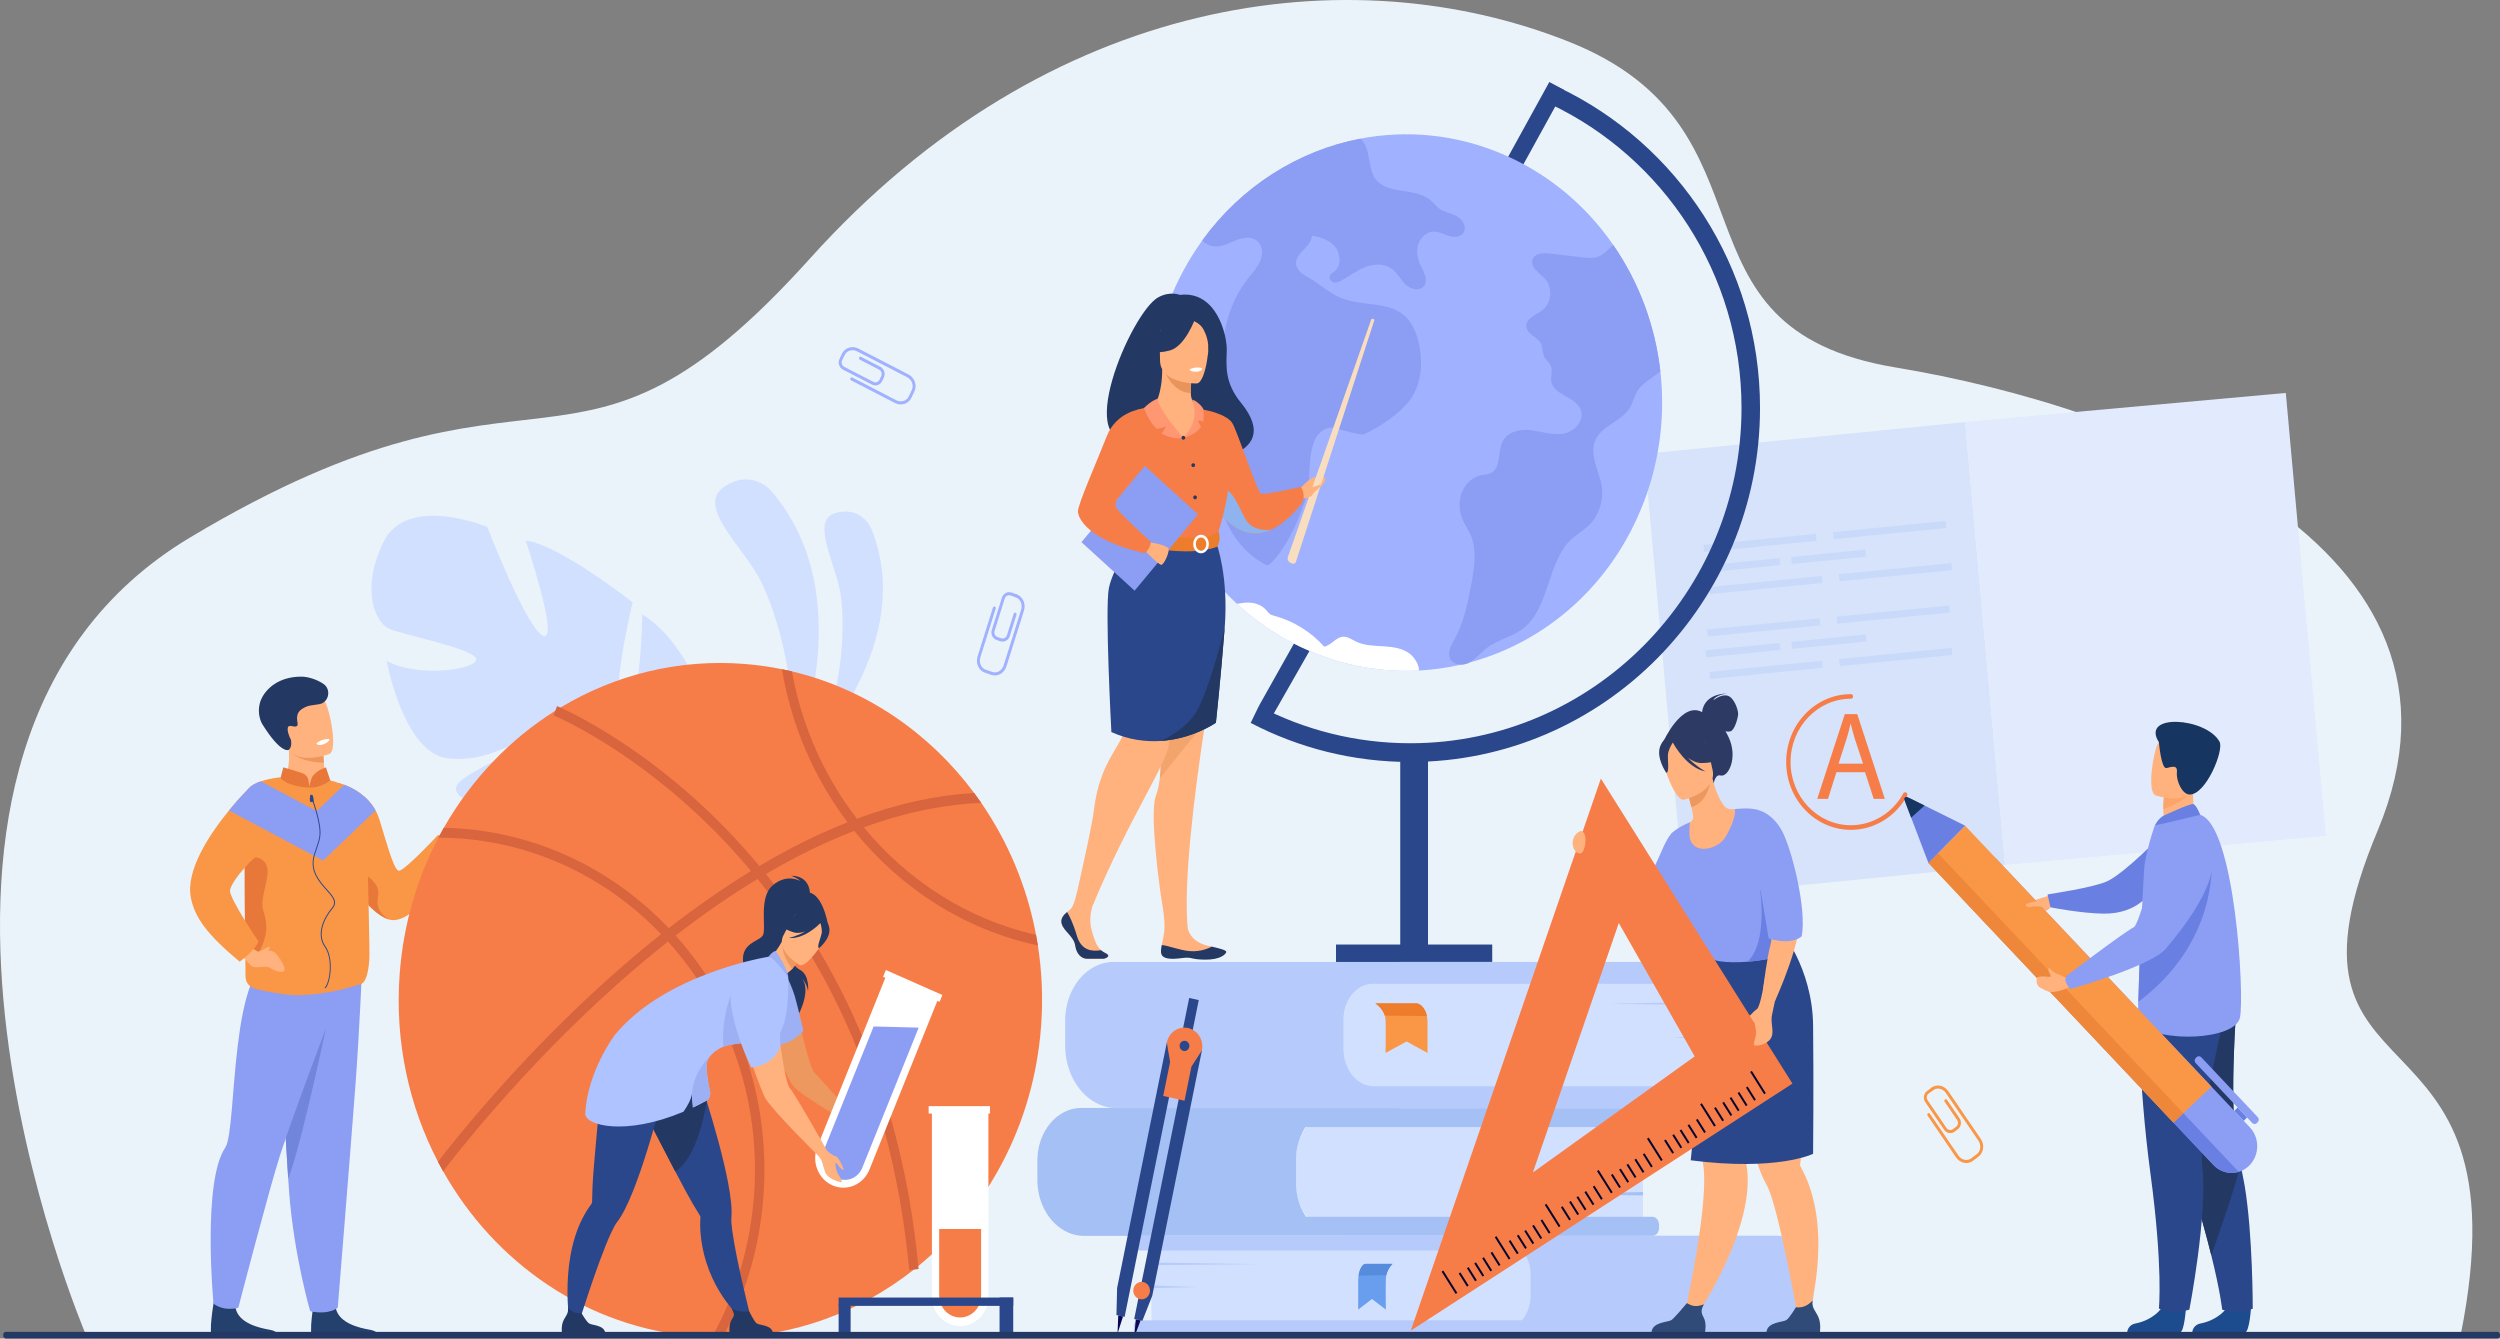 <svg viewBox="0 0 1920 1028" xmlns="http://www.w3.org/2000/svg"><rect x="0" y="0" width="1920" height="1028" fill="#808080" stroke="none"/><g id="a"></g><g id="b"><g id="c"><g><path fill="#ebf3fa" d="M66.11,1025.43S-126.58,575.96,145.99,412.78c272.57-163.18,292.69-10.52,476.35-214.54C805.99-5.78,1037.73-34.58,1205.1,32.13c167.37,66.71,68.03,219.89,250.79,250.1,182.76,30.22,462.25,135.5,370.17,355.63-92.08,220.13,117.64,118.79,63.71,387.56H66.11Z"></path><path fill="#d2e0ff" d="M603.68,598.24s63.89-135.02-12.03-221.96c0,0-14.99-16.65-35.77-2.22-20.79,14.43,12.28,43.4,26.65,68.96,14.38,25.57,36.21,99.95,21.15,155.22Z"></path><path fill="#d2e0ff" d="M622.34,578.8s82.89-85.8,46.57-173.38c0,0-7.29-16.89-26.85-11.58-19.55,5.31-1.5,36.64,3.09,60.2,4.59,23.56,2.62,86.58-22.81,124.76Z"></path><path fill="#d2e0ff" d="M484.99,594.29s66.36-22.68,47.47-76.06c0,0-16.79-33.85-39.26-46.32,0,0-.65,73.62-13.71,72.65-13.06-.97,6.37-81.98,6.37-81.98,0,0-56.94-44.78-82.1-47.4,0,0,25.95,77.4,13.52,73.09-12.43-4.31-43-83.54-43-83.54,0,0-62.16-25.91-80.08,12.02-17.92,37.93-4.98,61.44,4.11,65.93,9.09,4.49,70.58,16.38,67.41,24.4-3.17,8.02-47.11,12.79-68.79,.48,0,0,13.04,71.25,47.12,74.85,34.09,3.6,48.54-15.96,69.56-13.34,21.03,2.63,35.06,11.61,23.6,15.31-11.46,3.7-45.76-7.5-65.31,3.94-19.54,11.44-34.82,17.81-5.01,30.94,29.8,13.12,86.35,20.52,102.23-2.22l15.88-22.74Z"></path><path fill="#d2e0ff" d="M321.3,435.38s156.56,91.48,163.69,158.91c0,0-7.42,30.57-15.88,22.74,0,0,47.84-47.34-147.81-181.65Z"></path><g><g opacity=".4"><polygon fill="#b6cbfb" points="1539.86 664.3 1293.49 688.71 1262.83 348.56 1509.2 324.15 1539.86 664.3"></polygon></g><rect fill="#e2eafd" transform="translate(-36.81 150.34) rotate(-5.17)" height="341.52" width="247.34" y="312.33" x="1524.03"></rect><g><g opacity=".4"><polygon fill="#b6cbfb" points="1367.41 499.17 1310.31 504.83 1309.82 499.42 1366.92 493.77 1367.41 499.17"></polygon></g><g opacity=".4"><polygon fill="#b6cbfb" points="1433.41 492.64 1376.31 498.29 1375.82 492.88 1432.92 487.23 1433.41 492.64"></polygon></g></g><g><g opacity=".4"><polygon fill="#b6cbfb" points="1397.94 480.27 1311.48 488.83 1310.99 483.42 1397.45 474.86 1397.94 480.27"></polygon></g><g opacity=".4"><polygon fill="#b6cbfb" points="1497.47 470.41 1411.01 478.97 1410.52 473.56 1496.99 465 1497.47 470.41"></polygon></g></g><g><g opacity=".4"><polygon fill="#b6cbfb" points="1399.83 512.87 1313.37 521.44 1312.88 516.03 1399.34 507.47 1399.83 512.87"></polygon></g><g opacity=".4"><polygon fill="#b6cbfb" points="1499.37 503.01 1412.9 511.58 1412.42 506.17 1498.88 497.61 1499.37 503.01"></polygon></g></g><g><g opacity=".4"><polygon fill="#b6cbfb" points="1367.19 434.02 1310.09 439.68 1309.6 434.27 1366.71 428.62 1367.19 434.02"></polygon></g><g opacity=".4"><polygon fill="#b6cbfb" points="1433.19 427.49 1376.09 433.14 1375.6 427.74 1432.71 422.08 1433.19 427.49"></polygon></g></g><g><g opacity=".4"><polygon fill="#b6cbfb" points="1395.19 415.37 1308.72 423.93 1308.24 418.52 1394.7 409.96 1395.19 415.37"></polygon></g><g opacity=".4"><polygon fill="#b6cbfb" points="1494.72 405.51 1408.26 414.07 1407.77 408.67 1494.23 400.1 1494.72 405.51"></polygon></g></g><g><g opacity=".4"><polygon fill="#b6cbfb" points="1399.62 447.72 1313.15 456.29 1312.67 450.88 1399.13 442.32 1399.62 447.72"></polygon></g><g opacity=".4"><polygon fill="#b6cbfb" points="1499.15 437.86 1412.69 446.43 1412.2 441.02 1498.66 432.46 1499.15 437.86"></polygon></g></g><g><g><path fill="#f77d48" d="M1410.36,593.06l-6.45,20.46h-8.28l21.17-65.05h9.58l21.17,65.05h-8.56l-6.63-20.46h-22Zm20.44-6.56l-6.17-18.72c-1.38-4.25-2.3-8.11-3.22-11.87h-.18c-.92,3.76-1.84,7.82-3.13,11.77l-6.08,18.82h18.78Z"></path><path fill="#f77d48" d="M1421.5,637.33c-27.42,0-49.72-23.38-49.72-52.12s22.31-52.13,49.72-52.13c.93,0,1.69,.79,1.69,1.77s-.76,1.77-1.69,1.77c-25.56,0-46.35,21.8-46.35,48.58s20.79,48.58,46.35,48.58c16.55,0,31.96-9.36,40.22-24.42,.46-.85,1.5-1.14,2.31-.65,.81,.49,1.09,1.57,.62,2.42-8.85,16.16-25.39,26.2-43.15,26.2Z"></path></g><g><path fill="#ffb27d" d="M1577.05,686.91s-11.33,3.24-13.11,3.98c-1.79,.74-7.25,4.29-6.3,5.23,.95,.94,7.68,5.25,9.96,4.02,2.28-1.23,5.52,1.1,8.96-6.43l.5-6.8Z"></path><path fill="#6980e2" d="M1659.95,641.34s-27.28,28.56-41.46,35.39c-10.13,4.88-46.02,10.19-46.02,10.19l2.31,9.91s23.69,4.69,40.87,4.85c26.86,.24,36.06-16.99,36.06-16.99l8.25-43.34Z"></path><path fill="#1c4b8e" d="M1728.82,1003.77s-1.14,19.28-4.7,19.55c-.47,.04-18.04,.04-18.04,.04l-22.43-.14s.15-5.67,6.7-6.86c6.56-1.2,17.53-6.03,21.5-15.11,4.18-9.56,16.97,2.52,16.97,2.52Z"></path><path fill="#2b478b" d="M1730.11,1005.11s-6.82,2.39-12.14,2.39c-5.94,0-11.33-1.69-11.33-1.69,0,0-1.28-13.01-8.35-41.69-3.7-15.03-8.99-34.35-16.52-58.37-20.81-66.36-27.13-105.19-27.71-108.86-.03-.19-.04-.29-.04-.29l.07-.03,63.96-29.44s-7.9,91.46,2.18,126.57c1.41,4.91,2.62,10.62,3.66,16.82,6.37,38.13,6.22,94.59,6.22,94.59Z"></path><path fill="#233862" d="M1698.29,964.12c-3.7-15.03-8.99-34.35-16.52-58.37-20.81-66.36-27.13-105.19-27.71-108.86,0-.11,.01-.21,.02-.32l63.96-29.44s-7.9,91.46,2.18,126.57c1.41,4.91-21.94,70.42-21.94,70.42Z"></path><path fill="#1c4b8e" d="M1678.86,1003.77s-1.14,19.28-4.7,19.55c-.47,.04-18.04,.04-18.04,.04l-22.43-.14s.15-5.67,6.7-6.86c6.56-1.2,17.53-6.03,21.5-15.11,4.18-9.56,16.97,2.52,16.97,2.52Z"></path><path fill="#2b478b" d="M1642.6,769.28s-.83,59.27,8.95,132.04c9.78,72.77,6.47,103.66,6.47,103.66,0,0,6.72,2.28,9.43,2.51,6.91,.59,14-1.7,14-1.7,0,0,14-72.8,9.99-109.22-4.01-36.42,19.17-124.99,19.17-124.99l-68.01-2.31Z"></path><path fill="#ffb27d" d="M1687.95,630.58l-12.48,8.58-11.37-3.37c-2.08-3.11-2.63-9.1-2.66-14.29-.03-5.15,.45-9.52,.45-9.52l16.85-7.79,6.29-2.9c-.02,.1-.49,5.41-.56,6.19-1.17,13.76,3.5,23.11,3.5,23.11Z"></path><path fill="#8c9df4" d="M1642.31,785.76c15.54,15.73,74.36,13.08,77.98-4.25,3.62-17.33-3.95-147.53-30.5-155.71-5.51-1.7-34.96,8.28-34.96,8.28,0,0-4.62,12.67-7.65,28.81-.59,3.14-2.31,36.41-3.59,67.54-.6,14.56-1.11,28.65-1.36,38.97-.24,9.66-.25,16.01,.09,16.36Z"></path><path fill="#fca56b" d="M1683.19,607.71c-3.42,6.06-15.41,11.36-21.76,13.79-.03-5.15,.45-9.52,.45-9.52l16.85-7.79c3.72-.05,5.99,.82,4.47,3.53Z"></path><path fill="#ffb27d" d="M1655.52,610.91s27.14,8.88,32.15-8.93c5.01-17.8,11.89-28.65-5.23-35.07-17.12-6.42-22.41-.67-25.46,4.84-3.05,5.52-8.4,36.39-1.46,39.15Z"></path><path fill="#163560" d="M1658.05,570.04s1.73,20.72,5.82,19.82c4.09-.9,8.59-2.82,7.99,3.42-.6,6.25,3.97,16.95,9.87,16.93,12.64-.06,26.37-34.06,22.91-40.5-9.98-18.6-61.02-22.36-46.59,.34Z"></path><path fill="#6980e2" d="M1662.05,626.25c.35-.15,20.21-9.49,22.53-8.69,2.32,.8,5.22,8.24,5.22,8.24l-34.96,8.29s2.75-5.87,7.22-7.84Z"></path><path fill="#6980e2" d="M1642.22,769.4c61.33-45.81,56.23-106.94,56.23-106.94-22.41,13.25-44.66,42.56-54.86,67.98-.6,14.56-1.11,28.65-1.36,38.97Z"></path><g><path fill="#8c9df4" d="M1727.71,894.87c-.57,.59-1.18,1.15-1.8,1.65-2,1.62-4.22,2.79-6.54,3.49-1.81,.55-3.69,.82-5.56,.8-5.02-.03-10.03-2.06-13.84-6.1l-193.79-205.31c-7.58-8.03-7.93-21.07-.41-29.15,3.88-4.17,9.02-6.24,14.16-6.21,5.02,.02,10.03,2.06,13.85,6.1l194.09,205.63c7.62,8.08,7.56,21.1-.15,29.09Z"></path><path fill="#8c9df4" d="M1729.7,862.44l-43.46-46.04c-.99-1.05-.98-2.75,.02-3.79l.65-.67c1-1.04,2.63-1.03,3.62,.02l43.46,46.04c.99,1.05,.98,2.75-.02,3.79l-.65,.67c-1,1.04-2.63,1.03-3.62-.02Z"></path><polygon fill="#6980e2" points="1723.18 860.82 1715.96 853.18 1718.49 850.56 1725.7 858.21 1723.18 860.82"></polygon><path fill="#6980e2" d="M1719.36,900.02c-1.81,.55-3.69,.82-5.56,.8-5.02-.03-10.03-2.06-13.84-6.1l-41.11-43.56,7.28-7.55,53.24,56.4Z"></path><polygon fill="#f99746" points="1481.04 662.79 1669.19 862.11 1676.8 854.92 1698.39 834.57 1509.17 634.09 1488.38 655.3 1481.04 662.79"></polygon><polygon fill="#ef873a" points="1481.04 662.79 1669.19 862.11 1676.8 854.92 1488.38 655.3 1481.04 662.79"></polygon><path fill="#6980e2" d="M1467.12,613.24c-2.18-1.08-4.5,1.2-3.6,3.55l4.26,11.18,13.27,34.82,28.13-28.69-31.11-15.43-10.94-5.43Z"></path><path fill="#163560" d="M1462.6,614.4l5.17,13.57,10.29-9.3-13.16-6.53c-1.39-.69-2.87,.76-2.3,2.26Z"></path></g><path fill="#ffb27d" d="M1581.69,748.54c-4.32-1.05-7.23-4.47-7.83-5.07,0,0-1.84,.13,.3,4.26,.18,.35,.58,1.23,.88,1.86,.12,.26-.05,.55-.32,.58-2.5,.2-5-.84-9.81,.21-.66,.14-.86,1.81-.83,2.52,.04,1.2-.04,2.55,1.29,4.39,.78,1.07,2.94,2.22,7.75,4.25,1.83,.77,7.08,.19,11.99-1.58l3.93-1.9-1.22-7.65-.99,.22c-1.57,.34-3.51-1.66-5.14-2.08Z"></path><path fill="#8c9df4" d="M1679.42,634.09s55.1,11-16.21,94.65c-11.41,13.38-73.03,30.8-73.03,30.8,0,0-6.25-5.57-3.1-10.09,0,0,42.43-32.3,51.76-37.43,4.2-2.31,16.3-51.55,23.14-63.41,6.85-11.86,17.43-14.52,17.43-14.52Z"></path><path fill="#ffb27d" d="M1570.1,690.89s-3.7,1.25-5.55,1.29c-1.85,.04-7.46,1.44-8.54,2.24-.43,.32-.17,1.68,1.39,2.12,.68,.19,1.99,.06,3.58-.29,2.6-.58,5.87,.18,7.02,.03,2.88-.39,2.09-5.38,2.09-5.38Z"></path></g></g></g><g><path fill="#2b478b" d="M960.52,555.2c36.78,19.18,78.46,30,122.59,30,148.1,0,268.59-121.99,268.59-271.92,0-108.86-63.51-202.99-154.99-246.38l-6.24,12.93c86.75,41.06,147.01,130.27,147.01,233.45,0,142-114.11,257.53-254.37,257.53-41.88,0-81.45-10.31-116.33-28.55l-6.26,12.94Z"></path><polygon fill="#2b478b" points="1148.6 137.92 1159.8 144.69 1201.39 69.17 1189.88 62.97 1148.6 137.92"></polygon><polygon fill="#2b478b" points="966.78 542.25 975.93 552.08 1015.68 482.38 1004.19 475.66 966.78 542.25"></polygon><rect fill="#2b478b" transform="translate(2172.11 1445.26) rotate(180)" height="288.73" width="21.33" y="578.26" x="1075.39"></rect><rect fill="#2b478b" transform="translate(2172.11 1467) rotate(180)" height="16.2" width="119.98" y="725.4" x="1026.07"></rect><path fill="#9fb1ff" d="M1262.26,386.06c-24.3,63.36-75.27,107.13-133.91,122.8h0c-.08,.05-.15,.09-.24,.13-1.77,.9-3.83,1.37-5.85,1.39h0c-10.62,2.46-21.46,4.01-32.42,4.59-27.58,1.48-55.9-3.15-83.2-14.66-21.34-9-40.35-21.48-56.68-36.57-60.69-56.1-84.23-148.23-52.32-231.41,6.68-17.42,15.38-33.36,25.69-47.63,30.02-41.55,73.74-69.06,121.47-78.21,35.28-6.76,72.75-3.49,108.48,11.58,35.63,15.02,64.77,39.75,85.75,70.13,19.7,28.51,32.21,61.97,36.15,97.04,3.73,33.13-.18,67.68-12.89,100.8Z"></path><path fill="#8c9df4" d="M1124.23,178.28c-2.09,3.84-7.31,4.19-11.36,2.97-4.05-1.23-7.93-3.54-12.14-3.38-5.11,.21-9.64,4.33-11.37,9.38-1.73,5.05-.95,10.78,1.24,15.63,2.41,5.32,6.47,11.53,3.3,16.38-3.04,4.65-10.22,3.15-14.22-.62-4-3.77-6.55-9.14-10.99-12.34-5.57-4.02-13.12-3.76-19.51-1.43-6.39,2.33-12,6.48-17.89,9.99-2.01,1.2-4.24,2.37-6.53,2.04-2.29-.32-4.41-2.85-3.54-5.1,.59-1.51,2.18-2.25,3.46-3.19,5.51-4.09,5.18-13.45,.85-18.88-4.34-5.43-11.3-7.68-17.97-8.76-.18,8.7-12.97,13.14-12.16,21.8,.5,5.42,6.05,8.39,10.59,11.03,8.09,4.7,15.15,11.39,23.76,14.97,16.39,6.82,37.43,2.09,50.18,14.87,4.78,4.8,7.52,11.42,9.27,18.11,4.17,15.96,2.74,34.47-7.56,47-11.89,14.46-34,25.21-35.13,25.05-14.02-2.07-21.77-6.43-26.62-5.04-18.24,5.23-12.17,37.2-16.13,50.76-10.93,37.39-28.6,55.69-30.75,54.63-24.78-12.14-40.45-42.04-36.95-70.47,1.84-14.89,8.33-28.98,8.84-43.98,.45-13.14-3.74-25.93-5.17-38.99-2.63-24,4.52-49.01,19.3-67.54,3.19-4,6.78-7.79,8.8-12.55,2.03-4.76,2.12-10.91-1.32-14.68-4.08-4.48-11.11-3.81-16.67-1.68-5.56,2.12-11.03,5.37-16.93,4.98-3.63-.25-6.95-1.96-9.61-4.52,30.02-41.55,73.74-69.06,121.47-78.21,8.12,6.73,5.39,22.56,11.52,30.8,9.47,12.73,30.48,6.28,42.38,16.52,2.28,1.95,4.11,4.46,6.52,6.23,3.99,2.93,9.1,3.56,13.43,5.88,4.33,2.32,8,7.91,5.6,12.34Z"></path><path fill="#7c9af2" d="M927.23,316.16c.5,2.29,1,4.58,1.5,6.86,.34,1.58,.69,3.2,.44,4.8-.54,3.36-4.11,5.81-7.26,4.98-3.15-.83-5.2-4.75-4.16-7.98,.64-2,2.27-3.81,1.91-5.88-.75-4.33-9.15-8.88-1.95-11.06,5.34-1.61,8.6,3.69,9.53,8.27Z"></path><path fill="#fff" d="M1089.83,514.98c-27.58,1.48-55.9-3.15-83.2-14.66-21.34-9-40.35-21.48-56.68-36.57,6.21-1.26,12.61-1.7,18.1,1.3,1.68,.92,3.22,2.15,4.51,3.61,.89,1.01,1.69,2.15,2.78,2.92,1.15,.81,2.53,1.15,3.87,1.52,14.37,3.94,27.62,12.2,37.79,23.54,5.39-1.05,9.05-7.34,14.52-7.65,3.49-.2,6.58,2.1,9.74,3.65,6.45,3.16,13.81,3.29,20.92,3.7,7.1,.41,14.56,1.29,20.37,5.6,3.3,2.45,7.19,8.04,7.29,13.03Z"></path><path fill="#8c9df4" d="M1239,188.21c19.7,28.51,32.21,61.97,36.15,97.04-2.63,2.03-5.33,3.95-7.94,5.84-3.81,2.75-7.66,5.72-10.07,9.87-2.08,3.61-2.94,7.87-4.98,11.51-6.37,11.36-22.64,14.18-27.3,26.42-4.23,11.09,3.49,22.92,5.27,34.71,1.66,10.96-2.29,22.67-10.14,30.1-3.95,3.75-8.75,6.41-12.78,10.06-19.33,17.52-16.83,52.92-37.38,68.84-8.59,6.66-19.88,8.62-28.41,15.36-4.45,3.52-8.08,8.28-13.06,10.91h0c-.08,.05-.15,.09-.24,.13-1.77,.9-3.83,1.37-5.85,1.39h0c-3.81,.02-7.48-1.62-8.85-5.23-1.78-4.71,1.2-9.76,3.62-14.14,7.32-13.25,10.4-28.53,13.15-43.57,2.22-12.1,4.19-25.11-.64-36.33-1.78-4.15-4.42-7.84-6.2-11.98-2.78-6.53-3.25-14.23-.71-20.87,2.55-6.63,8.25-11.99,14.95-13.33,2.6-.52,5.35-.48,7.71-1.74,7.64-4.07,4.75-16.46,8.85-24.35,3.97-7.62,13.73-9.45,21.95-8.42,8.23,1.04,16.42,4.03,24.6,2.66,8.18-1.38,16.2-9.74,13.47-17.94-3.58-10.75-21.42-11.39-22.85-22.67-.47-3.73,1.19-7.68-.13-11.17-1.07-2.81-3.81-4.55-5.15-7.22-1.58-3.12-1.03-7.06-2.59-10.19-2.64-5.29-10.55-6.99-11.19-12.91-.71-6.54,7.64-9.11,12.66-13.08,6.74-5.37,7.69-17.06,1.91-23.54-4.22-4.72-11.86-8.85-9.89-14.98,1.59-4.92,8-5.28,12.92-4.7,8.87,1.03,17.75,2.06,26.62,3.09,10.15,1.18,13.51-.87,20.27-7.72,.79-.8,1.55-1.4,2.28-1.82Z"></path></g><g><g><path fill="#d2e0ff" transform="translate(2257.22 1800.04) rotate(180)" d="M995.4,850.87h227.48c21.49,0,38.94,17.45,38.94,38.94v21.29c0,21.01-17.06,38.07-38.07,38.07h-228.34v-98.3h0Z"></path><path fill="#a4c0f4" d="M796.7,891.32v14.79c0,7.9,1.78,15.3,4.88,21.66,6.24,12.8,17.85,21.4,31.14,21.4h436.23c2.89,0,5.23-2.8,5.23-6.24v-2.21c0-3.45-2.34-6.24-5.23-6.24h-265.92c-1.42-2.07-2.67-4.32-3.73-6.71-2.49-5.61-3.9-12-3.9-18.79v-18.8c0-3.46,.37-6.81,1.08-10,1.19-5.41,3.32-10.36,6.17-14.6h266.31c2.89,0,5.23-2.8,5.23-6.25v-2.21c0-3.45-2.34-6.25-5.23-6.25h-438.43c-15.45,0-28.48,12.38-32.53,29.3-.85,3.54-1.3,7.28-1.3,11.14Z"></path></g><polygon fill="#a4c0f4" points="1261.82 900.02 1229.52 901.67 1261.82 902.67 1261.82 900.02"></polygon><polygon fill="#a4c0f4" points="1261.82 915.45 1184.98 917.1 1261.82 918.09 1261.82 915.45"></polygon><g><g><path fill="#b6cbfb" d="M1132.48,948.97h231.22c16.01,0,29.01,13,29.01,29.01v16.56c0,17.05-13.84,30.89-30.89,30.89h-229.34v-76.46h0Z"></path><path fill="#d2e0ff" d="M884.29,948.97h261.61c16.35,0,29.62,13.27,29.62,29.62v16.56c0,16.72-13.57,30.29-30.29,30.29h-260.94v-76.46h0Z"></path><rect fill="#b6cbfb" ry="4.48" rx="4.48" height="11.44" width="326.62" y="1013.99" x="870.78"></rect><path fill="#b6cbfb" d="M875.26,948.97h317.66c2.47,0,4.48,2.01,4.48,4.48v2.48c0,2.47-2.01,4.48-4.48,4.48h-317.66c-2.47,0-4.48-2.01-4.48-4.48v-2.48c0-2.47,2.01-4.48,4.48-4.48Z"></path></g><polygon fill="#b6cbfb" points="884.29 987.2 919.59 988.48 884.29 989.26 884.29 987.2"></polygon><polygon fill="#b6cbfb" points="884.29 969.6 968.28 970.89 884.29 971.66 884.29 969.6"></polygon></g><g><path fill="#699dee" d="M1069.48,970.63s-3.6,3.29-4.79,8.69c-.21,.94-.35,1.96-.37,3.02-.2,7.17,0,23.41,0,23.41l-10.63-8.12-10.6,8.12v-22.01c0-4.16,.91-8.21,2.6-10.86,.82-1.28,1.81-2.25,2.94-2.25h20.86Z"></path><path fill="#568cdb" d="M1069.48,970.63s-3.6,3.29-4.79,8.69l-21.3,.32s.84-7.73,5.23-9.01h20.86Z"></path></g><g><g><path fill="#d2e0ff" transform="translate(2351.12 1589.82) rotate(-180)" d="M1032.08,738.74h242.46c24.56,0,44.5,19.94,44.5,44.5v24.33c0,24.01-19.5,43.51-43.51,43.51h-243.45v-112.34h0Z"></path><path fill="#b6cbfb" d="M1031.94,782.33v24.18c.06,10.33,4.78,19.28,11.71,24.07,3.41,2.35,7.36,3.69,11.55,3.69h271.39c3.18,0,5.76,3.12,5.76,6.98v2.85c0,3.85-2.58,6.98-5.76,6.98h-468.83c-13.45,0-25.34-8.1-32.52-20.5-4.53-7.81-7.19-17.32-7.19-27.6v-19.08c0-7.04,1.33-13.7,3.7-19.64,6.03-15.1,18.8-25.52,33.58-25.52h471.25c3.18,0,5.76,3.12,5.76,6.97v2.85c0,3.85-2.58,6.98-5.76,6.98h-272.22c-6.5,0-12.39,3.36-16.51,8.72-3.64,4.76-5.89,11.09-5.93,18.06Z"></path></g><polygon fill="#b6cbfb" points="1319.04 794.91 1284.25 796.8 1319.04 797.94 1319.04 794.91"></polygon><polygon fill="#b6cbfb" points="1319.04 769.06 1236.27 770.95 1319.04 772.08 1319.04 769.06"></polygon><g><path fill="#f99746" d="M1056.28,770.57s5.46,3.56,7.27,9.42c.32,1.02,.52,2.12,.57,3.28,.3,7.78,0,25.39,0,25.39l16.13-8.8,16.09,8.8v-23.86c0-4.51-1.38-8.9-3.94-11.78-1.24-1.39-2.75-2.44-4.46-2.44h-31.65Z"></path><path fill="#ed7d2b" d="M1056.28,770.57s5.46,3.56,7.27,9.42l32.32,.35s-1.27-8.38-7.94-9.77h-31.65Z"></path></g></g></g><g><path fill="#ffb27d" d="M337.59,645.56s7.89-11.54,13.94-15.77c6.05-4.23,22.2-8.65,22.01-5.58-.18,3.08-9.55,15.42-9.55,19.15s-13.37,3.93-16.01,5.72c-2.64,1.8-3.13,3.46-3.13,3.46l-7.28-6.99Z"></path><path fill="#f99746" d="M347.99,655.86s-23.33,49.78-45.46,50.81c-1.25,.06-2.55-.12-3.92-.52h0s-.04,0-.05-.02c-.35-.09-.7-.22-1.05-.34l-.05-.02c-3.37-1.26-7.06-3.74-10.87-7.14-1.15-1.02-2.32-2.13-3.49-3.31h0c-2.71-2.74-5.45-5.86-8.17-9.27-7.3-9.14-14.44-20.34-20.21-31.46-.12-.23-.24-.46-.36-.69-8.2-15.95-8.04-28.04-5.28-36.57,3.5-10.85,11.18-15.95,11.18-15.95,0,0,.01,0,.02,0,.21,.05,1.77,.42,4.12,1.3,6.12,2.28,17.56,7.92,24.03,19.71,1.17,2.14,2.19,4.49,2.97,7.05,6.9,22.51,11.72,40.43,15.38,39.27,5.83-1.85,29.67-27.51,29.67-27.51,0,0,2.88,.95,6.64,4.58,4.31,4.17,4.92,10.07,4.92,10.07Z"></path><path fill="#e8783a" d="M274.91,686.04h0c7.81,9.78,15.8,17.21,22.55,19.72l.05,.02,1.05,.35,.06,.02h0c-.24-.18-7.46-4.1-8.59-11.38-1.16-7.44,6.36-13.53-12.52-25.05-11-6.71-2.58,16.33-2.58,16.33Z"></path><path fill="#24406d" d="M292.19,1027.45h-51.88c-3.72-2.64,1-28.48,1-28.48,0,0,14.16-5.63,16.61,5.82,2.45,11.44,18.03,15.08,26.28,16.48,5.64,.96,7.43,4.21,7.99,6.18Z"></path><path fill="#8c9df4" d="M213.07,759.65s1.64,31.73,3.68,68.49c1.47,26.36,3.15,55.31,4.59,77,.19,2.88,.38,5.63,.56,8.23,.05,.81,.11,1.61,.17,2.4,3.72,48.62,16.14,91.22,16.14,91.22,14.59,3.22,21.18-2.67,21.18-2.67,0,0,10.05-123.48,13.77-173.28,2.74-36.66,5.07-90.03,5.07-90.03l-65.16,18.65Z"></path><path fill="#7185db" d="M216.75,828.14c1.47,26.36,3.15,55.31,4.59,77,9.54-23.58,29.02-115.49,29.02-115.49l-33.61,38.49Z"></path><path fill="#24406d" d="M215.24,1027.45h-51.88c-3.72-2.64,1-28.48,1-28.48,0,0,14.16-5.63,16.61,5.82,2.45,11.44,18.03,15.08,26.28,16.48,5.64,.96,7.43,4.21,7.99,6.18Z"></path><path fill="#8c9df4" d="M264.14,753.34s-37.05,96.67-48.89,133.32c-8.44,26.1-32.23,117.68-32.23,117.68,0,0-10.35,3.3-19.04-3.08,0,0-8.85-93.56,9.03-119.94,9.49-13.99,2.36-145.49,40.82-146.61,38.46-1.13,50.31,18.63,50.31,18.63Z"></path><path fill="#f99746" d="M283.64,737.06c-.81,11.08-3.04,19.01-7.93,19.01,0,0-21.77,8.03-47.78,8.25-5.08,.04-12.28-1-18.26-2.05-6.1-1.08-10.93-2.18-10.93-2.18-5.23-1.26-10.31-3.14-10.2-11.46,.02-1.66-.04-6.54-.12-13.55-.04-3.73-.1-8.06-.15-12.84-.05-4.71-.1-9.86-.15-15.28-.12-12.73-.2-26.96-.16-40.65h0c.04-13.56,.2-26.59,.57-37.11,.47-13,1.27-22.18,2.58-23.78h0c1.75-2.12,4.96-3.92,9.14-5.34,14.82-5.06,41.88-5.47,59.99,1.31,0,0,.01,0,.02,0,1.31,.5,2.58,1.03,3.8,1.6,3.29,1.55,6.16,3.38,8.47,5.52,1.63,1.5,6.74,10.29,8.53,20.91,.37,2.16,.6,4.41,.63,6.68,.15,9.98,.85,36.01,1.39,59.23,.47,20.19,.81,38.25,.56,41.75Z"></path><path fill="#ffb27d" d="M220.46,598.74c6.84,7.77,29.83,6.62,29.14-.16-.09-.84-.24-5.8-.32-6.57-.06-.62-.12-1.22-.16-1.79-.16-1.67-.28-3.15-.39-4.43-.31-3.72-.4-5.74-.4-5.74h-.02c-.66-.19-15.44-4.59-22.79-6.42-2.47-.61-4.1-.93-4.07-.71,2.25,17.31-3.23,23.27-.99,25.82Z"></path><path fill="#ed975d" d="M224.74,578.73s6.17,6.57,23.99,7.05c-.31-3.72-.4-5.74-.4-5.74h-.02c-.66-.19-15.44-4.59-22.79-6.42-1.29,.56,.42,4.18-.78,5.11Z"></path><path fill="#ffb27d" d="M252.85,579.12s-4.51,1.7-10.27,2.51c-8.41,1.19-19.48,.49-22.95-10.18-5.85-17.96-13.33-28.73,3.9-36.06,9.22-3.93,15.12-4.14,19.13-2.64,3.48,1.29,5.53,3.88,7.09,6.43,3.35,5.5,10.08,36.8,3.11,39.94Z"></path><path fill="#233862" d="M248.45,525.28c6.15,4.24,4.14,14.17-3.11,15.5-4.35,.8-7.99,.96-10.1,1.94-4.28,2-7.97,4.11-6.95,11.08,.34,2.37,1.45,5.26-4.37,3.82-.95-.23-1.64-.16-2.11,.13-2.41,1.5,.67,8.78,1.6,10.35,0,0,1.34,5.21-1.63,7.75-.36,.3-6.2,2.98-20.26-19.59-2.21-3.54-4.32-11.52-.91-19.2,3.41-7.68,12.92-17.4,30.84-17.4,4.66,0,11.68,1.94,17.01,5.61Z"></path><path fill="#fff" d="M252.98,567.52s.36,2.33-4.8,4.18c0,0-4.33,1.56-5.12-.83,0,0,3.44-3.43,9.92-3.35Z"></path><path fill="#e8783a" d="M188.27,722.25c2.62,12.75,6.87,17.17,9.26,12.41,8.38-16.66,8.28-23.65,4.65-35.46-3.64-11.81,9.13-30.29,0-38.17-8.92-7.7-14.01,4.71-14.23,5.26-.05,19.53,.14,40.15,.32,55.95Z"></path><path fill="#ffb27d" d="M188.68,720.61s6.17,10.57,10.21,10.2c4.04-.37,9.5-1.95,12.65,1.2,3.15,3.15,8.23,11.28,6.81,13.44-1.42,2.16-7.12,.25-11.22-2.12-4.1-2.37-10.55,1.17-13.99-1.53-3.44-2.69-11.68-13.38-11.68-13.38l7.22-7.81Z"></path><path fill="#f99746" d="M198.81,656.49c-2.41,1.18-6.69,5.13-10.85,9.81h0c-5.45,6.13-10.7,13.49-11.31,17.45-.46,3.01,5.61,13.73,11.47,23.21,5.28,8.54,10.38,16.07,10.38,16.07-1.56,4.17-6.42,8.92-10.07,12.05-2.46,2.12-4.37,3.5-4.37,3.5-25.04-20.91-34.44-33.81-37.47-49.11-4.21-21.27,14.77-49.31,29.26-67.02,8.22-10.05,14.99-16.78,15.26-17.04h0c7.16,3.28,10.46,18.14,10.98,31.01,.42,10.05-.85,18.88-3.29,20.08Z"></path><path fill="#ffb27d" d="M198.89,730.81s5.39-2.47,7.13-3.53c1.73-1.06,1.35,.66,.82,1.51-.53,.86-1.97,2.78-4.09,2.98-2.12,.2-3.85-.96-3.85-.96Z"></path><g><path fill="#f77d48" d="M799.55,788.19c-5.59,75.51-41.53,140.91-94.29,184.12-1.12,.92-2.23,1.82-3.37,2.71-41.2,32.58-92.24,51.8-146.91,52.13-2.77,.02-5.54-.01-8.32-.1-4.16-.11-8.34-.33-12.54-.68-83.57-6.8-154.18-56.44-193.77-126.76-1.37-2.42-2.7-4.88-3.99-7.35-22.21-42.57-33.28-92.16-29.43-144.14,2.81-38.01,13.31-73.45,29.77-104.79,1.34-2.55,2.73-5.07,4.13-7.55,21.05-37.04,50.62-67.95,85.64-89.93,1.3-.83,2.6-1.64,3.93-2.43,41.57-25.02,90.54-37.65,141.96-33.47,9.56,.78,18.96,2.12,28.16,3.99,2.59,.52,5.15,1.09,7.69,1.69,56.87,13.53,105.73,47.36,139.93,93.37,1.87,2.52,3.71,5.06,5.47,7.63,20.55,29.83,35.13,64.28,42.07,101.39,.51,2.68,.99,5.39,1.41,8.1,3.14,20.08,4.04,40.88,2.47,62.09Z"></path><path fill="#d8653d" d="M518.88,718.54c-1.73-1.94-3.49-3.86-5.28-5.72-40.83-42.88-95.85-71.27-157.82-76.31-5.02-.41-9.99-.66-14.96-.74-1.4,2.48-2.79,5.01-4.13,7.55,6.12,.02,12.32,.28,18.53,.78,59.82,4.87,112.96,32.13,152.52,73.34,1.79,1.87,3.55,3.75,5.28,5.68,45.67,50.57,71.59,120.39,66.05,195.14-2.94,39.68-14.43,76.55-32.41,108.78,2.78,.09,5.55,.13,8.32,.1,17.35-32.3,28.43-68.95,31.34-108.29,5.67-76.65-20.76-148.29-67.44-200.31Z"></path><path fill="#d8653d" d="M795.67,718.01c-52.72-12.01-98.63-41.76-132.3-82.62-1.79-2.17-3.56-4.38-5.29-6.62-24.9-32.38-42.36-71.1-49.87-113.14-2.54-.61-5.1-1.18-7.69-1.69,7.28,43.61,24.95,83.86,50.38,117.58,1.67,2.24,3.41,4.44,5.16,6.61,35.42,44.01,84.52,75.89,141.02,87.99-.42-2.71-.89-5.42-1.41-8.1Z"></path><path fill="#d8653d" d="M698.25,975.38c-6.87-74.51-25.49-143.26-55.35-204.34-23.88-48.85-54.97-92.95-92.4-131.07-63.8-64.97-124.74-90.34-125.35-90.59l2.64-7.1c.62,.25,62.7,26.05,127.53,91.98,38.06,38.7,69.66,83.48,93.95,133.1,30.34,61.99,49.25,131.73,56.21,207.29l-7.23,.73Z"></path><path fill="#d8653d" d="M753.6,616.62c-24.93,.97-55.15,6.06-90.23,18.77-2.42,.87-4.85,1.78-7.31,2.73-20.97,8.09-43.6,18.88-67.83,33.12-2.13,1.24-4.29,2.52-6.44,3.83-19.93,12.05-40.91,26.41-62.91,43.47-1.93,1.49-3.9,3.03-5.86,4.59-12.66,9.99-25.63,20.87-38.92,32.72-74.09,65.98-126.06,133.55-133.76,143.75-1.37-2.42-2.7-4.88-3.99-7.35,12.34-16.13,62.76-79.91,132.78-142.31,12.91-11.5,25.78-22.35,38.61-32.5,1.96-1.56,3.91-3.1,5.86-4.62,21.27-16.53,42.36-31.18,63.16-43.87,2.14-1.33,4.28-2.61,6.41-3.89,8.6-5.09,17.11-9.84,25.58-14.25,14.21-7.4,28.28-13.84,42.15-19.3,2.4-.95,4.78-1.86,7.18-2.74,31.05-11.53,61.14-18.16,90.05-19.78,1.87,2.52,3.71,5.06,5.47,7.63Z"></path></g><path fill="#e8783a" d="M237.13,604.79c-9.63,0-21.67-4.52-21.54-7.87l1.97-7.58s7.98,2.16,14.88,4.58c2.26,.79,3.96,2.8,4.43,5.25,.58,3.04,.64,5.62,.26,5.62Z"></path><path fill="#e8783a" d="M253.65,599.32s-7.28,6.24-16.52,5.47c1.01-2.21,1.5-6.99,3.39-9.23,3.95-4.66,9.81-6.22,9.81-6.22l3.31,9.98Z"></path><path fill="#e58339" d="M240.95,612.66c.43-.03,.87-.11,1.3-.22-.42,.26-.86,.32-1.3,.22Z"></path><path fill="#8c9df4" d="M288.42,622.39l-7.35,7.02-26.36,25.18-6.6,6.3-46-24.47-13.57-7.22-12.68-6.75c8.22-10.05,14.99-16.78,15.26-17.04h0c1.75-2.12,4.96-3.92,9.14-5.34l42.95,22.85,5.86-5.59,15.01-14.34,.32-.3c6.12,2.28,17.56,7.92,24.03,19.71Z"></path><path fill="#2b478b" d="M249.88,759.11l-.52-.55c4.05-4.21,6.4-22.42-.03-31.39-6.68-9.31-1.21-21.93,5.51-29.9,3.91-4.64,.48-8.46-4.27-13.75-2.87-3.2-6.12-6.82-8.33-11.36-3.98-8.16-1.71-14.58,.49-20.78,1.08-3.04,2.19-6.19,2.57-9.53,1.16-10.04-6.22-28.98-6.29-29.17l.68-.29c.31,.78,7.52,19.31,6.34,29.55-.4,3.43-1.52,6.62-2.61,9.7-2.24,6.33-4.35,12.3-.52,20.17,2.16,4.44,5.38,8.02,8.21,11.18,4.83,5.38,8.64,9.62,4.29,14.79-6.53,7.75-11.89,19.98-5.47,28.93,6.62,9.24,4.16,28.05-.03,32.4Z"></path><path fill="#2b478b" d="M238.23,610.81s-.67,4.29,0,4.87c.67,.58,2.63,.64,2.69-.58,.06-1.22-.57-4.41-1.06-4.6-.49-.19-1.55-.27-1.64,.31Z"></path></g><path fill="#9fb1ff" d="M768.18,492.46l-2.83-.98c-3.02-1.04-4.67-4.47-3.67-7.64l7.83-24.9c1-3.17,4.27-4.89,7.29-3.85l4.05,1.4c.59,.21,.91,.87,.72,1.49-.2,.62-.83,.96-1.43,.75l-4.05-1.4c-1.84-.64-3.83,.42-4.43,2.34l-7.83,24.9c-.61,1.93,.4,4.01,2.24,4.65l2.83,.98c1.84,.64,3.83-.42,4.43-2.34l5.2-16.53c.2-.62,.83-.96,1.43-.75,.59,.2,.91,.87,.72,1.49l-5.2,16.53c-1,3.17-4.26,4.89-7.29,3.85Z"></path><path fill="#9fb1ff" d="M761.4,518.33l-5.07-1.75c-4.71-1.63-7.19-7.26-5.53-12.55l11.77-37.43c.2-.62,.83-.96,1.43-.75,.59,.2,.91,.87,.72,1.49l-11.77,37.43c-1.28,4.05,.56,8.34,4.09,9.56l5.07,1.75c3.53,1.22,7.44-1.09,8.71-5.14l13.41-42.63c1.27-4.05-.56-8.34-4.09-9.56-.59-.2-.91-.87-.72-1.49s.83-.96,1.43-.75c4.71,1.63,7.19,7.26,5.53,12.55l-13.41,42.63c-1.66,5.29-6.85,8.27-11.56,6.64Z"></path><path fill="#9fb1ff" d="M678.82,289.86l-1.32,2.8c-1.41,2.99-4.87,4.22-7.73,2.75l-22.43-11.59c-2.85-1.48-4.03-5.11-2.62-8.1l1.89-4.01c.28-.59,.95-.83,1.51-.54,.56,.29,.79,1,.51,1.59l-1.89,4.01c-.86,1.82-.14,4.03,1.6,4.93l22.43,11.59c1.74,.9,3.85,.15,4.7-1.67l1.32-2.8c.86-1.82,.14-4.03-1.6-4.93l-14.89-7.7c-.56-.29-.79-1-.51-1.59,.28-.59,.95-.83,1.51-.54l14.89,7.7c2.85,1.48,4.03,5.11,2.62,8.1Z"></path><path fill="#9fb1ff" d="M702.31,300.5l-2.36,5.02c-2.19,4.66-7.86,6.45-12.62,3.99l-33.72-17.43c-.56-.29-.79-1-.51-1.59,.28-.59,.95-.83,1.51-.54l33.72,17.43c3.65,1.89,7.96,.58,9.6-2.91l2.36-5.02c1.64-3.49,.01-7.87-3.64-9.76l-38.41-19.86c-3.65-1.89-7.96-.58-9.6,2.91-.27,.59-.95,.83-1.51,.54-.56-.29-.79-1-.51-1.59,2.19-4.66,7.86-6.45,12.62-3.99l38.41,19.86c4.77,2.46,6.86,8.26,4.67,12.93Z"></path><g><path fill="#f99746" d="M1503.59,867.29l-2.43,1.82c-2.59,1.94-6.2,1.31-8.05-1.41l-14.54-21.33c-1.85-2.71-1.25-6.5,1.34-8.44l3.47-2.6c.51-.38,1.21-.26,1.58,.27,.36,.53,.25,1.27-.26,1.65l-3.47,2.6c-1.58,1.18-1.94,3.48-.82,5.14l14.54,21.33c1.13,1.65,3.32,2.04,4.9,.86l2.42-1.82c1.58-1.18,1.94-3.48,.82-5.14l-9.65-14.16c-.36-.53-.25-1.27,.26-1.65,.51-.38,1.21-.26,1.58,.27l9.65,14.16c1.85,2.71,1.25,6.5-1.34,8.44Z"></path><path fill="#f99746" d="M1519.49,888.3l-4.35,3.26c-4.04,3.02-9.83,1.79-12.92-2.74l-21.86-32.07c-.36-.53-.24-1.27,.26-1.65,.51-.38,1.21-.26,1.57,.27l21.86,32.07c2.37,3.47,6.75,4.45,9.77,2.19l4.35-3.26c3.02-2.26,3.56-6.93,1.19-10.4l-24.9-36.53c-2.37-3.47-6.75-4.45-9.77-2.19-.51,.38-1.21,.26-1.58-.28-.36-.53-.24-1.27,.26-1.65,4.04-3.02,9.83-1.8,12.92,2.74l24.89,36.53c3.09,4.53,2.32,10.68-1.72,13.7Z"></path></g><g><path fill="#ffb27d" d="M925.66,554.46c-9.19,59.95-16.76,124.55-13.48,158.57,2.7,9.52,11.05,12.7,18.43,13.93l-5.07,5.8-14.28,.86-19.05-7.87s1.1-3.95,1.98-10.83c1.01-8-2.52-26.28-2.52-26.28,0,0-9.29-63.13-4.01-77.31,1.5-4.03,2.49-8.64,3.1-13.64h0c1.56-12.75,.69-28.09-.34-42.99-1.11-16.19-2.4-31.86-.94-43.18,6.66-51.66,6.74-96.33,6.74-96.33h37.39s10.6,31.55,5.66,58.61c-4.19,23-9.09,51.27-13.59,80.66Z"></path><path fill="#f3a36c" d="M890.75,597.68c1.56-12.75,.69-28.08-.34-42.98l27.61-11.7,7.64,11.46c-1.17,1.51-21.71,26.91-34.91,43.22Z"></path><path fill="#ffb27d" d="M998.17,375.58s4.24-4.69,7.27-7.01c3.03-2.32,11.54-4.64,12.41-.75,.38,1.73-2.61,5.57-4.76,6.93-2.15,1.37-2.49,3.1-4.78,5.55-2.29,2.44-7.89,2.57-7.89,2.57l-2.25-7.29Z"></path><path fill="#233862" d="M873.76,336.79c-1.78-3.6,38.87-16.57,39.51,18.97,0,0,76.14-1.96,39.79-46.45-12.59-15.4-11.29-28.14-10.91-39.99,.38-11.86-7.84-46.31-36.02-42.84,0,0-7.38-3.15-16.59,1.86-20.95,11.39-67.87,121.56-15.77,108.45Z"></path><path fill="#f77d48" d="M926.56,379.09s2.69,5.59,7.58,12.02c5.89,7.73,14.97,16.67,26.37,18.43,5.45,.84,10.77-.39,15.67-2.67,.01,0,.02,0,.02,0,13.85-6.44,24.26-21.26,24.26-21.26,2.44-6.98-1.55-11.71-1.55-11.71,0,0-27.96,6.59-30.62,5.2-2.66-1.4-18.2-48.31-21.89-54.2-3.7-5.89-16.31-8.96-16.31-8.96l-3.52,63.16Z"></path><path fill="#8eb3ef" d="M934.14,391.11c5.89,7.73,14.97,16.67,26.37,18.43,5.45,.84,10.77-.39,15.67-2.67-.54,.07-14.37,1.87-19.88-8.47-5.62-10.55-11.7-27.3-20.06-21.71-3.6,2.41-3.44,8.4-2.1,14.42Z"></path><path fill="#ffb27d" d="M847.72,736.32h-12.89c-3.74,0-8.01-3.01-9.05-10.1-1.04-7.09-8.74-10.95-10.4-16.75-1.14-3.98,1.56-6.83,4.12-9.02,1.17-1.01,2.31-1.87,3.04-2.64,2.62-2.77,5.09-14.75,5.09-14.75l13.59,7.49s-6.4,11.41-2.71,24.24c1.73,6,3.27,11.53,7.09,14.97,.9,.82,1.93,1.51,3.12,2.07,5.94,2.82-.99,4.48-.99,4.48Z"></path><path fill="#f77d48" d="M857.58,355.77s-.71,10.56,0,23.23c.48,8.4,8.58,19.65,9.73,22.43,2.89,6.98,6.14,8.11,6.14,8.11l25.17,6.47,8.85,2.27,27.91-8.74s12.71-37.19,7.61-58.13c-5.1-20.94-12.9-35.48-12.9-35.48,0,0-32.09-8.75-56.94-1.14l-15.56,40.98Z"></path><path fill="#ffb27d" d="M875.05,413.84s-21.08,29.65-23.05,49.7c-1.96,20.05,16.68,75.53,12.49,95.07-3.11,14.5-19.68,26.01-24.25,62.58-1.59,12.7-7.32,38.11-12.61,61.87l11.68,12.02c27.82-66.47,56.59-108.32,58.29-123.02,1.2-10.4,6.84-65.12,29.66-105.51,5.48-9.7-3.36-48.26-3.36-48.26l-48.85-4.44Z"></path><path fill="#2b478b" d="M940.57,482.1c-3.1,39.6-6.75,72.95-6.75,72.95,0,0-17.61,12.44-42.53,14.02h0c-11.39,.73-24.3-.81-37.75-6.84,0,0-5.13-95.62-1.87-110.85,3.27-15.23,17.72-36.19,17.72-36.19l65.03,2.63s9.25,24.68,6.15,64.28Z"></path><path fill="#ed7d2b" d="M935.81,408.22s-5.55,4.6-16.57,4.83c-13.17,.28-45.79-3.52-45.79-3.52,0,0-1.45,4.25-1.39,8.73,0,0,39.84,10.54,62.93,1.54,0,0,2.98-5.87,.82-11.58Z"></path><path fill="#fff" d="M916.39,417.82c0-3.93,2.7-7.13,6.01-7.13s6.01,3.2,6.01,7.13-2.69,7.13-6.01,7.13-6.01-3.2-6.01-7.13Zm1.99,0c0,2.78,1.8,5.04,4.02,5.04s4.02-2.26,4.02-5.04-1.8-5.04-4.02-5.04-4.02,2.26-4.02,5.04Z"></path><polygon fill="#8c9df4" points="830.56 416.38 871.38 453.64 920.04 395.07 879.21 357.81 830.56 416.38"></polygon><path fill="#ffb27d" d="M882.66,416.52s14.96,1.83,14.91,5.55c-.05,3.72-3.73,11.37-5.57,11.71-1.85,.34-12.17-10.34-12.17-10.34l2.84-6.92Z"></path><path fill="#f77d48" d="M877.66,313.95s-19.97,1.47-27.62,20.97c-7.65,19.51-22.18,52.26-22.18,57.77s8.11,22.49,51.68,32.26c0,0,4.51-4.97,4.23-8.9,0,0-27.2-24.49-27.12-27.35,.14-5.41,4.46-12.56,28.34-37.6,6.49-6.81-7.33-37.15-7.33-37.15Z"></path><path fill="#f9ddbf" d="M995.29,431.45l59.84-184.38c.28-.84,.64-1.64-.15-1.95l-.73-.28c-.82-.31-1.06,.24-1.35,1.1l-63.79,181.73c-.6,1.74,.18,3.67,1.79,4.42l1.48,.69c1.15,.54,2.5-.07,2.91-1.33Z"></path><path fill="#ffb27d" d="M1003.42,374.67s2.72-.09,5.6-.88c2.26-.62,5.17-1.73,5.17-1.73,1.71,1.3-4.23,4.86-5.74,7.29-1.24,1.98-2.64,2.56-6.05,3.33l1.03-8.01Z"></path><path fill="#233862" d="M907.77,735.79c8.32-1.08,6.12,1.15,17.78,1.22,11.66,.07,15.65-4,16.2-5.75,.49-1.55-5.13-2.81-11.15-4.29l-.22,.16s-7.33,4.24-16.94,3.31c-7.83-.76-15.84-4.12-21.25-4.68-.33,1.86-.66,3.76-.51,5.68,.42,5.45,7.76,5.45,16.08,4.37Z"></path><path fill="#233862" d="M847.72,736.32h-12.89c-3.74,0-8.01-3.01-9.05-10.1-1.04-7.09-8.74-10.95-10.4-16.75-1.14-3.98,1.56-6.83,4.12-9.02,1.41,2.22,4.47,7.78,7.47,18.01,3.5,11.96,11.9,12.3,18.63,11.31,.9,.82,1.93,1.51,3.12,2.07,5.94,2.82-.99,4.48-.99,4.48Z"></path><path fill="#ffb27d" d="M880.79,312.94c4.05-.94,7.4-3.92,8.79-8.01,1.68-4.93,3.01-12.21,2.98-21.33l1.26,.26,21.25,4.41s-.48,7.01-.5,13.61c0,.05,0,.11,0,.16-.03,5.74,3.56,10.8,8.82,12.39,2.68,.81-12.8,22.18-14.57,21.76-3.68-.87-29.32-22.95-28.04-23.25Z"></path><path fill="#e8945b" d="M915.08,288.27s-.48,7.01-.5,13.61c-11.89-.35-18.17-11.72-20.75-18.02l21.25,4.41Z"></path><path fill="#ffb27d" d="M919.05,294.52s-28.13,.49-28.15-17.88c-.02-18.37-3.66-30.68,14.3-31.77,17.96-1.09,21.46,5.92,22.89,12.05,1.43,6.13-1.72,37-9.03,37.6Z"></path><path fill="#233862" d="M918.01,244.42s-7.7,21.55-19.52,24.74c-11.82,3.19-16.95-.13-16.95-.13,0,0,9.07-7.55,10.95-20.73,0,0,19.71-14.13,25.52-3.87Z"></path><path fill="#233862" d="M916.1,246.17s5.71,2.24,8.06,6.6c2.3,4.27,4.26,9.93,3.8,16.86,0,0,5.8-14.65-.72-22.93-6.92-8.79-11.15-.53-11.15-.53Z"></path><path fill="#fff" d="M913.55,283.62s.49,2.16,5.62,1.83c0,0,4.31-.28,4.18-2.66,0,0-4.18-1.69-9.8,.83Z"></path><path fill="#ff9773" d="M908.83,336.19s-19.03-21.31-19.74-30.01c0,0-4.85,1.41-10.56,7.23,0,0,4.57,12.01,10.03,15.97,0,0,3.97-.59,7.1-1.94,0,0-1.99,3.45-3.56,5.52,0,0,8.62,5.13,16.72,3.23Z"></path><path fill="#ff9773" d="M915.5,306.99s7.5,14.38-6.67,29.2c0,0,8.89-1.78,13.47-8.36,0,0-1.42-3.53-2.62-4.35,0,0,2.67-1.11,4.35,.52,0,0,1.02-7.71,0-10.06-1.02-2.35-6.32-7.03-8.52-6.96Z"></path><path fill="#233862" d="M907.41,336.19c0-.82,.63-1.49,1.42-1.49s1.42,.67,1.42,1.49-.63,1.49-1.42,1.49-1.42-.67-1.42-1.49Z"></path><path fill="#233862" d="M914.97,357.25c0-.82,.63-1.49,1.42-1.49s1.42,.67,1.42,1.49-.63,1.49-1.42,1.49-1.42-.66-1.42-1.49Z"></path><path fill="#233862" d="M916.39,381.96c0-.82,.63-1.49,1.42-1.49s1.42,.66,1.42,1.49-.63,1.49-1.42,1.49-1.42-.66-1.42-1.49Z"></path><path fill="#233862" d="M940.57,482.1c-3.1,39.6-6.75,72.95-6.75,72.95,0,0-17.61,12.44-42.53,14.02,.44-.17,14.61-5.9,25.1-18.77,10.66-13.07,24.18-68.2,24.18-68.2Z"></path></g><g><path fill="#ed985f" d="M606.12,755.42c-3.62-12.19-19.37-14.48-25.71-3.57-1.14,1.96-1.86,4.21-1.92,6.8-.35,14.29,26.54,69.62,30.11,74.51,6.5,8.91,45.72,30.34,45.72,30.34l8.34-1.27s-4.71-3.1-9.59-8.21c-10.08-10.55-24.77-27.69-27.46-30.07-4.62-4.07-12.61-45.37-19.49-68.52Z"></path><path fill="#233862" d="M617.5,685.49c.22-.92-19.03,9.12-20,10.25-9.03,10.49-6.45,24.19-1.29,24.32,3.31,.08,2.67,5.86,2.67,5.86l36.9-16.36s-4.44-27.16-18.28-24.07Z"></path><path fill="#233862" d="M622.05,687.61s1.32-15.07-14.74-15.07c0,0,4.87,1.38,7.38,4.15,0,0-10.24-6.3-21.39,3.38-11.15,9.69-4.22,33.98-7.61,38.59-3.39,4.61-16.59,5.54-14.98,20.45,1.61,14.92,41.9,33.6,39.31,45.94,0,0,15.79-24.33,4.5-35.43,0,0,5.5,5.43,6.06,11.89,0,0,1.49-12.61-6.16-16.64-6.77-3.57-12.32-16.62-11.73-18.95,.59-2.33,19.36-38.31,19.36-38.31Z"></path><path fill="#2b478b" d="M576.94,1013.42l-7.98-1.23s-26.85-22.37-30.85-64.1c-.41-4.25-.49-8.56-.19-12.9,.03-.5-.02-1-.28-1.42,0,0,0,0,0-.01-.86-1.38-3-4.84-5.89-9.76-2.85-4.85-7.74-14.01-13.11-24.29-9.68-18.52-20.95-40.67-24.82-47.72-12.32-22.48-6.38-37.6-6.38-37.6,0,0,34.36-3.56,43.78-12.2l3.39,5.48s7.45,34.55,7.09,34.71c.37,1.18,.74,2.37,1.12,3.59,5.88,19.01,12.63,42.77,16.32,62.13,2.07,10.89,3.17,20.38,2.58,26.84-.2,2.22,.04,5.62,.61,9.83,3.33,24.8,14.63,68.66,14.63,68.66Z"></path><path fill="#233862" d="M593.68,1024.01h-33.31s-.8-5.32,.94-9.36c1.67-3.87,4.04-4,.3-10.07,2.12,2.28,8.92,3.23,13.74,2.55,.59,1,3.8,7.73,5.78,9.21,2.18,1.64,11.88,1.06,12.55,7.67Z"></path><path fill="#233862" d="M542.8,845.96c-2.91,16.82-9.78,44.82-24.18,53.74-9.68-18.52-20.95-40.67-24.82-47.72-12.32-22.48-6.38-37.6-6.38-37.6,0,0,34.36-3.56,43.78-12.2l3.39,5.48s7.45,34.55,7.09,34.71c.37,1.18,.74,2.37,1.12,3.59Z"></path><path fill="#2b478b" d="M519.44,816.98l.11-6.53c-12.41,1.64-42.8-15.55-42.8-15.55,0,0-12.99,9.05-14.76,34.91-.87,12.62-6.36,66-6.96,81.94-.22,5.78-.29,9.9-.32,11.55,0,0,0,.01,0,.02,0,.5-.23,.95-.53,1.34-2.57,3.42-4.8,7.05-6.73,10.81-18.94,36.94-9.04,87.15-9.04,87.15l4.4-1.17s16.02-52.04,26.48-74.55c1.78-3.82,3.39-6.79,4.74-8.51,3.94-5.01,8.09-13.52,12.18-23.76,7.73-19.36,15.24-44.92,20.6-64.7,.38,.07,12.63-32.94,12.63-32.94Z"></path><path fill="#ffb27d" d="M592.08,773.38c-20.29-4.88-7.33-34.78-6.15-34.25,2.81-.6,8.99-5.78,14.51-15.88l.75,.68,12.46,11.46s-1.64,4.44-5.3,8.82c-2.48,2.97-8.66,5.82-8.4,6.97,1,.83-2.45,23.51-7.86,22.21Z"></path><path fill="#9db0f4" d="M604.9,751.18s3.57,7.38,5.47,13.78c1.9,6.39,6.67,26.73,6.67,26.73,0,0-9.82,11.75-23.49,11.07,0,0-7.35-12.06-4.76-22.95,2.59-10.89,16.11-28.62,16.11-28.62Z"></path><path fill="#ed985f" d="M613.65,735.39s-.99,3.9-5.31,8.82c-6.4-8.88-7.76-15.07-7.16-20.28l12.47,11.46Z"></path><path fill="#ffb27d" d="M614,741.12s-18.82-10.98-12.12-23.15c6.7-12.18,8.78-21.8,21.08-15.3,12.3,6.49,12.05,12.54,10.76,17.17-1.29,4.64-14.66,23.83-19.73,21.28Z"></path><path fill="#233862" d="M636.9,712.74c-.86-5.41-3.48-5.92-5.31-5.56-6.95-12.05-18.3-7.35-18.3-7.35-6.06,7.98-14.83,9.34-14.83,9.34,0,0,2.18,4.26,11.18,6.9,2.75,.8,5.87,.32,8.88-.74-6.24,3.65-12.77,5.04-12.77,5.04,11.86,1.14,23.14-10.22,24.31-11.44,.55,1.76,1.51,5.45,.93,8.14-.78,3.66-3.88,10.3-1.99,11.15,0,0,9.2-7.37,7.91-15.48Z"></path><path fill="#233862" d="M464.9,1024.01h-33.31s-.8-5.32,.94-9.36c1.67-3.87,4.28-5.64,3.65-10.32,2.12,2.28,5.57,4.84,10.38,4.16,.59,1,3.81,6.37,5.78,7.85,2.18,1.64,11.88,1.06,12.55,7.67Z"></path><path fill="#aec3ff" d="M594.47,797.08c-4.29,1.57-10.3,2.43-16.45,3.13-8.76,1-17.81,1.69-22.54,3.67-.93,.38-3.62,1.57-6.32,3.62h0s-.07,.05-.19,.15c-.89,.68-1.79,1.47-2.61,2.36-1.26,1.35-2.35,2.94-3.06,4.75-1.74,4.5,.56,16.97,2.04,23.79,.59,2.74-.64,5.58-3.03,6.87-3.33,1.81-6.6,3.48-9.82,5-.17,.08-.34,.16-.51,.24,.03-.69,.04-1.38,.04-2.05,0-4.71-.56-8.62-.56-8.62-.79,4.75-3.77,9.88-6.56,13.82-44.71,18.81-75.94,10.63-75.43,1.26,1.76-32.53,22.69-60.19,22.69-60.19,39.02-47.57,117.96-60.09,117.96-60.09,0,0,3.78-.48,8.34,5.27,6.56,8.28,6.89,10.44,6.89,10.44,0,0,1.73,41.96-10.88,46.58Z"></path><path fill="#9db0f4" d="M578.02,800.21c-8.76,1-17.8,1.69-22.54,3.67-1.94-30.33,11.72-53.14,11.72-53.14,0,0,8.91,37.99,10.83,49.47Z"></path><path fill="#9db0f4" d="M545.34,838.56c.59,2.74-.64,5.58-3.03,6.87-3.33,1.81-6.6,3.48-9.82,5-.17-.58-.33-1.18-.46-1.82-.51-2.37-.74-5.22-.56-8.62,.74-14.4,10.1-25.3,14.89-29.98-1.26,1.35-2.35,2.94-3.06,4.75-1.74,4.5,.56,16.97,2.04,23.79Z"></path><path fill="#9db0f4" d="M590.12,734.8s3.44-4.55,5.76-4.41c0,0,9.39,13.79,9.47,20.11,0,0-11.72-16.35-15.23-15.71Z"></path><path fill="#ed985f" d="M680.25,868.21s-4.99,.09-6.07-.07c-1.06-.16-2.47-.64-3.9-.69-1.4-.05-2.68,.42-4,.7-.2,.04-.39,.06-.59,.06h-8.28s-.83-.42-1.74-1.95c-.39-.66-.45-2.24-1.34-2.77-5.02-2.93,8.34-1.27,8.34-1.27,0,0,8.38-.16,9.16,.45,1.38,1.08,8.75,5.13,8.43,5.54Z"></path><path fill="#ed985f" d="M657.4,868.21s5.09,1.54,6.47,2.53l1.46,.97s.84-.99-.48-2.09c-.7-.58-2.64-2.27-2.7-4.21-.06-1.94-5.81-.25-4.74,2.81Z"></path><path fill="#fff" d="M737.39,1018.41h0c-11.98,0-21.68-10.18-21.68-22.73v-143.57h43.37v143.57c0,12.55-9.71,22.73-21.68,22.73Z"></path><path fill="#f77d48" d="M737.39,1011.82h0c-8.9,0-16.11-7.56-16.11-16.89v-51.06h32.22v51.06c0,9.33-7.21,16.89-16.11,16.89Z"></path><path fill="#fff" d="M639.31,910.35h0c-11.03-4.88-16.2-18.22-11.55-29.78l53.25-132.27,39.96,17.68-53.25,132.27c-4.66,11.57-17.38,16.99-28.41,12.1Z"></path><path fill="#8c9df4" d="M643.28,904.95l-3.06-1.35c-7.35-3.25-10.8-12.14-7.7-19.85l38.42-95.42,34.62,.88-43.35,107.68c-3.1,7.71-11.58,11.32-18.94,8.07Z"></path><path fill="#ffb27d" d="M635.23,883.84s3.64,3.39,6.4,4.1c2.76,.71,5.91,9.01,6.41,10.2,.5,1.18-2.64-.53-3.89-2.55-1.26-2.02-2.12-2.81-2.48-2.37-.37,.44,.22,5.97,2.31,9.04,2.09,3.07,3.35,5.8,1.84,5.62-1.51-.18-10.47-2.46-12.31-8.17-1.84-5.71-.49-5.91-4.73-11.78-4.24-5.87,6.45-4.1,6.45-4.1Z"></path><path fill="#ffb27d" d="M587.21,744.87s-21.95,2.27-23.71,17.23c-1.76,14.95,21.05,75.86,24.31,81.38,5.95,10.04,40.96,44.46,40.96,44.46l6.45-4.1s-24.84-44.08-28.68-48.2c-6.04-6.48-11.9-85.58-19.33-90.76Z"></path><path fill="#aec3ff" d="M598.46,773.44s2.25-38.56-25.9-29.23c-28.15,9.32,4.37,75.64,4.37,75.64,0,0,16.52-.85,22.38-15.97l-.85-30.44Z"></path><g><rect fill="#2b478b" height="6.39" width="134.1" y="996.52" x="644.06"></rect><rect fill="#2b478b" height="22.12" width="9.22" y="1001.71" x="644.06"></rect><rect fill="#2b478b" height="27.32" width="10.5" y="996.52" x="767.66"></rect></g><rect fill="#fff" height="5.69" width="47.09" y="849.52" x="713.2"></rect><polygon fill="#fff" points="721.61 769.4 678.22 750.21 680.33 744.97 723.72 764.16 721.61 769.4"></polygon></g><g><path fill="#2b478b" d="M905.92,802.85l-42.22,208.52-6.27-1.39c-.07-.02,.51-20.83,.51-20.83l38.16-188.48,9.81,2.18Z"></path><polygon fill="#0b0755" points="858.8 1010.28 858.25 1024.22 862.48 1011.1 858.8 1010.28"></polygon><path fill="#2b478b" d="M913.28,804.49l-42.22,208.52,6.27,1.39c.07,.02,7.6-19.26,7.6-19.26l38.16-188.48-9.81-2.18Z"></path><polygon fill="#2b478b" points="907.91 793 915.27 794.64 920.65 768.07 913.29 766.44 907.91 793"></polygon><path fill="#f77d48" d="M896.11,800.67l2.54,14.9-5.29,26.13,16.35,3.64,5.29-26.13,8.09-12.54c1.58-7.8-3.18-15.47-10.62-17.13h-.02c-7.44-1.66-14.76,3.33-16.34,11.13Z"></path><path fill="#2b478b" d="M913.36,804.07c.43-2.13-.87-4.22-2.9-4.67-2.03-.45-4.03,.91-4.46,3.04-.43,2.13,.87,4.22,2.9,4.67,2.03,.45,4.03-.91,4.46-3.04Z"></path><polygon fill="#0b0755" points="875.97 1014.1 871.06 1027.07 872.29 1013.29 875.97 1014.1"></polygon><path fill="#f77d48" d="M883.03,992.57c.73-3.63-1.48-7.19-4.94-7.96-3.46-.77-6.86,1.55-7.6,5.18-.74,3.63,1.48,7.19,4.94,7.96,3.46,.77,6.86-1.55,7.6-5.18Z"></path></g><g><g><path fill="#8c9df4" d="M1300.68,664.74c-.25,6.66-2.3,1.48-6.81,9.91-.19,.39,4.84,5.82,4.59,6.21-1,3.78-2.9,7.89-5.1,11.99-3.63,6.78-8.06,13.5-10.45,18.53-3.59-1.12-6.73-2.44-9.47-3.89-9.03-4.75-13.73-10.78-15.8-14.64,5.42-11.54,11.92-24.22,18.27-38.73,.68-1.62,1.36-3.18,2.04-4.66,.06-.13,.12-.32,.24-.45,.37-.71,.68-1.36,.99-1.95,0-.06,.06-.13,.12-.19,1.42-2.85,2.91-5.11,4.26-6.6,0,0,3.28-2.72,4.76-2.08,0,0,2.91,1.56,5.87,5.25,.37,.32,.62,.71,.87,1.1,1.79,2.39,3.52,5.57,4.57,9.58,.8,3.04,1.24,6.54,1.05,10.62Z"></path><path fill="#ffb27d" d="M1293.88,1008.76l8.16,3.19s35.45-51.54,39.82-96.89c.78-8.1,.52-15.94-1.17-23.19,0,0,.35-2.07,.95-5.74,.28-1.71,.63-3.77,1.02-6.13,1.15-6.92,2.74-16.4,4.55-27.18,4.17-24.82,9.58-56.55,13.77-79.87l-2.2-.74-23.8-8.05-4.92-16.37-17.72-4.89s-3.96,8.12-7.5,46.46c-.65,5.03-1.25,10.58-1.69,16.59-1.38,18.36-1.48,41.13,1.69,67.16,.81,6.66,1.84,13.54,3.11,20.61,.93,5.18,1.07,12.24,.68,20.36-1.79,37.07-14.77,94.68-14.77,94.68Z"></path><path fill="#ffb27d" d="M1320.09,753.18l.89-8.01c14.92,4.16,54.79-11.61,54.79-11.61,0,0,14.46,13.32,12.56,45.25-.93,15.59-2.62,81.81-4.39,101.41-.64,7.1-1.2,12.16-1.43,14.18,0,.01,0,.01,0,.02-.07,.62,.14,1.2,.43,1.74,2.6,4.63,4.76,9.45,6.52,14.38,17.35,48.46-2.67,108.14-2.67,108.14l-5.19-2.19s-11.39-66.41-20.65-95.75c-1.57-4.98-3.08-8.89-4.46-11.22-4.02-6.81-7.76-17.94-11.15-31.17-6.41-25.02-11.56-57.56-15-82.69-.47,.02-10.26-42.47-10.26-42.47Z"></path><path fill="#304b77" d="M1356.6,1023.13h41.11s.99-6.57-1.16-11.55c-2.06-4.78-5.28-6.96-4.51-12.74-2.61,2.82-6.87,5.98-12.81,5.14-.73,1.24-4.7,7.86-7.13,9.69-2.69,2.02-14.67,1.3-15.49,9.46Z"></path><path fill="#304b77" d="M1268.33,1023.13h41.11s1.54-6.87-1.16-11.55c-2.39-4.14-1.47-6.5,.3-9.92-1.86,.8-4.27,1.53-6.92,1.37-2.05-.12-4.21-1.1-6.11-2.25-1.77,2.11-9.34,11.11-11.71,12.9-2.69,2.02-14.67,1.3-15.49,9.46Z"></path><path fill="#2b478b" d="M1366.49,712.88s25.46,29.72,25.97,74.58c.52,44.86,0,98.67,0,98.67,0,0-27.27,13.56-93.99,4.98l16.48-162.83,51.55-15.4Z"></path><path fill="#2c3a64" d="M1307.25,546.96c.04-1.17,.9-13.73,19.16-14.39,0,0-8.98,1.12-10.53,5.26,0,0,6.11-5.11,11.09-3.47,4.98,1.64,7.9,10.79,7.93,13.79,.03,3.01-2.74,12.7-5.9,13.52-1.2,.31-2.57,.23-3.83,0,.84,1.38,1.66,2.89,2.45,4.59,7.28,15.68-.23,30.99-6.39,29.3-3.96-1.09-5.07,5.99-5.07,5.99l-38.43-32.61s14.11-30.62,29.51-22Z"></path><path fill="#ffb27d" d="M1291.58,656.06c4.68,2.28,10.34,3.83,17.18,4.22,25.65,1.47,31.48-22.1,32.54-37.75-3.7-1.4-6.94-1.27-8.8-1.17-.69,.04-1.4,.09-2.1,.16-2.55,.23-5.03-.91-6.6-3.03-2.93-3.94-6.35-10.93-8.62-20.66l-1.11,.54-18.51,9.12s1.97,6.31,3.42,12.36c.63,2.61,1.15,5.18,1.39,7.16,.22,1.88-.79,3.68-2.45,4.42h0s0,0,0,.02c-.19,.5-4.21,11.25-6.33,24.59Z"></path><path fill="#8c9df4" d="M1376.73,727.47c-.07,3.38-7.31,6.45-17,8.58-5.4,1.18-11.56,2.08-17.65,2.56-15.16,1.21-29.93-.1-31.67-5.63,0,0-23.79-37.71-30.29-52.39-.23-.54,5.22-6.34,5.03-6.87-5.12-14.24,4.68-28.57-1.93-33.07,0,0,3.7-4.68,14.69-9.19v.02c-.18,.67-1.24,10.76,.58,14.49,5.27,10.81,21.53,4.92,26.11-2.29,4.27-6.71,7.95-15.73,7.91-20.42,0-1.17-.02-1.88-.02-1.88,0,0,12.24-1.73,19.12,1.18,0,0-2.71,6.19-3.71,13.01-.09,.65-.18,1.3-.24,1.95-.13,1.38-.17,2.76-.09,4.09,.09,1.78,.97,3.35,2.36,4.89,1.27,1.41,2.98,2.8,4.93,4.29,1.28,.97,2.64,1.98,4.05,3.07,.12,8.03-.42,21.25,1,35.35,.08,.78,.19,1.54,.35,2.3,.53,2.74,1.53,5.35,2.93,7.73,.71,1.21,1.52,2.36,2.43,3.42,2.31,2.71,4.56,5.16,6.47,7.56,4.06,5.12,6.55,10.08,4.63,17.25Z"></path><path fill="#ed985f" d="M1295.57,607.51s1.97,6.31,3.42,12.36c10.82-3.16,14.11-15.09,15.09-21.48l-18.51,9.12Z"></path><path fill="#ffb27d" d="M1293.29,614.19s25.89-6.28,21.91-23.12c-3.98-16.84-3.32-28.99-20.01-25.69-16.7,3.3-18.38,10.55-18.35,16.51,.02,5.96,9.62,33.5,16.46,32.3Z"></path><path fill="#2c3a64" d="M1275.37,572.33c2.78-6.1,6.06-5.78,8.11-4.7,12.16-11.8,24.09-2.16,24.09-2.16,4.59,11.63,14.54,16.38,14.54,16.38,0,0-3.98,4.27-15.5,4.18-3.52-.03-7.06-1.72-10.28-4.06,6.21,6.56,13.5,10.55,13.5,10.55-14.43-2.89-24.1-20.41-25.09-22.26-1.22,1.89-3.56,5.92-3.76,9.32-.27,4.62,1.25,13.6-1.28,13.94,0,0-8.51-12.04-4.33-21.19Z"></path><g><path fill="#f77d48" d="M1229.47,597.97l-146,423.95,293.12-189.72-147.11-234.23Zm-52.21,302.49l65.98-191.58,58.27,102.41-124.25,89.17Z"></path><g><g><polygon fill="#060633" points="1344.11 823.27 1345.41 822.43 1356.16 839.54 1354.86 840.38 1344.11 823.27"></polygon><g><polygon fill="#060633" points="1340.89 835.27 1342.19 834.43 1348.51 844.49 1347.21 845.33 1340.89 835.27"></polygon><polygon fill="#060633" points="1334.46 839.43 1335.76 838.59 1342.08 848.65 1340.78 849.49 1334.46 839.43"></polygon><polygon fill="#060633" points="1328.36 843.38 1329.66 842.54 1335.98 852.6 1334.68 853.44 1328.36 843.38"></polygon><polygon fill="#060633" points="1322.72 847.03 1324.02 846.19 1330.34 856.25 1329.04 857.09 1322.72 847.03"></polygon><polygon fill="#060633" points="1316.43 851.1 1317.73 850.26 1324.05 860.32 1322.75 861.17 1316.43 851.1"></polygon></g><polygon fill="#060633" points="1305.71 848.13 1307.01 847.29 1317.76 864.4 1316.46 865.24 1305.71 848.13"></polygon><g><polygon fill="#060633" points="1302.49 860.12 1303.79 859.28 1310.11 869.35 1308.81 870.19 1302.49 860.12"></polygon><polygon fill="#060633" points="1296.06 864.28 1297.36 863.44 1303.68 873.51 1302.38 874.35 1296.06 864.28"></polygon><polygon fill="#060633" points="1289.96 868.23 1291.26 867.39 1297.58 877.46 1296.28 878.3 1289.96 868.23"></polygon><polygon fill="#060633" points="1284.32 871.89 1285.62 871.04 1291.94 881.11 1290.64 881.95 1284.32 871.89"></polygon><polygon fill="#060633" points="1278.02 875.96 1279.33 875.11 1285.65 885.18 1284.34 886.02 1278.02 875.96"></polygon></g></g><g><polygon fill="#060633" points="1264.89 874.55 1266.19 873.7 1276.94 890.81 1275.64 891.66 1264.89 874.55"></polygon><g><polygon fill="#060633" points="1261.67 886.54 1262.97 885.7 1269.29 895.76 1267.99 896.61 1261.67 886.54"></polygon><polygon fill="#060633" points="1255.24 890.7 1256.54 889.86 1262.87 899.92 1261.56 900.77 1255.24 890.7"></polygon><polygon fill="#060633" points="1249.14 894.65 1250.44 893.81 1256.76 903.87 1255.46 904.72 1249.14 894.65"></polygon><polygon fill="#060633" points="1243.5 898.3 1244.8 897.46 1251.12 907.53 1249.82 908.37 1243.5 898.3"></polygon><polygon fill="#060633" points="1237.21 902.38 1238.51 901.53 1244.83 911.6 1243.53 912.44 1237.21 902.38"></polygon></g><polygon fill="#060633" points="1226.49 899.4 1227.79 898.56 1238.54 915.67 1237.24 916.51 1226.49 899.4"></polygon><g><polygon fill="#060633" points="1223.27 911.4 1224.57 910.55 1230.89 920.62 1229.59 921.46 1223.27 911.4"></polygon><polygon fill="#060633" points="1216.84 915.56 1218.14 914.72 1224.46 924.78 1223.16 925.62 1216.84 915.56"></polygon><polygon fill="#060633" points="1210.74 919.51 1212.04 918.66 1218.36 928.73 1217.06 929.57 1210.74 919.51"></polygon><polygon fill="#060633" points="1205.1 923.16 1206.4 922.32 1212.72 932.38 1211.42 933.22 1205.1 923.16"></polygon><polygon fill="#060633" points="1198.8 927.23 1200.11 926.39 1206.43 936.45 1205.13 937.3 1198.8 927.23"></polygon></g></g><g><polygon fill="#060633" points="1186.38 925.36 1187.68 924.52 1198.43 941.63 1197.13 942.47 1186.38 925.36"></polygon><g><polygon fill="#060633" points="1183.16 937.36 1184.46 936.52 1190.78 946.58 1189.48 947.42 1183.16 937.36"></polygon><polygon fill="#060633" points="1176.73 941.52 1178.03 940.68 1184.35 950.74 1183.05 951.58 1176.73 941.52"></polygon><polygon fill="#060633" points="1170.63 945.47 1171.93 944.63 1178.25 954.69 1176.95 955.53 1170.63 945.47"></polygon><polygon fill="#060633" points="1164.99 949.12 1166.29 948.28 1172.61 958.34 1171.31 959.18 1164.99 949.12"></polygon><polygon fill="#060633" points="1158.69 953.19 1160 952.35 1166.32 962.41 1165.02 963.26 1158.69 953.19"></polygon></g><polygon fill="#060633" points="1147.98 950.22 1149.28 949.38 1160.02 966.49 1158.72 967.33 1147.98 950.22"></polygon><g><polygon fill="#060633" points="1144.75 962.21 1146.06 961.37 1152.38 971.44 1151.07 972.28 1144.75 962.21"></polygon><polygon fill="#060633" points="1138.33 966.37 1139.63 965.53 1145.95 975.6 1144.65 976.44 1138.33 966.37"></polygon><polygon fill="#060633" points="1132.22 970.32 1133.53 969.48 1139.85 979.55 1138.55 980.39 1132.22 970.32"></polygon><polygon fill="#060633" points="1126.58 973.97 1127.88 973.13 1134.21 983.2 1132.9 984.04 1126.58 973.97"></polygon><polygon fill="#060633" points="1120.29 978.05 1121.59 977.2 1127.91 987.27 1126.61 988.11 1120.29 978.05"></polygon></g></g><polygon fill="#060633" points="1107.16 976.64 1108.46 975.79 1119.21 992.9 1117.91 993.75 1107.16 976.64"></polygon></g></g><path fill="#ffb27d" d="M1214.38,638.09s-5.08,1.31-6.37,7.16c-1.29,5.85,2.6,11.16,6.19,10.02,3.24-1.03,5.75-15.43,.17-17.18Z"></path><path fill="#6980e2" d="M1373.45,707.4l-1.35,2.81-12.36,25.83c-5.4,1.18-11.56,2.08-17.65,2.56,15.83-14.9,9.64-55,9.64-55h2l6.54,7.9,13.18,15.9Z"></path><path fill="#ffb27d" d="M1381.76,700.11c4.48,18.11-18.59,68.79-18.59,68.79l-8.97-10.32s3.08-24.75,5.52-32.83c1.42-4.65,.59-12.38,.37-14.45-.34-3.2,21.06-13.69,21.67-11.19Z"></path><path fill="#ffb27d" d="M1355.47,751.18s-3.32,22-6.19,23.84c-2.87,1.84-8.71,8.28-10.02,11.9,0,0-.12,1.53,1.23,1.69,1.35,.16,4.77-4.04,6.9-2.9,.15,.82,1.67,5.53,1.2,8.82-.35,2.47-1.71,5.63-1.59,7.67,.12,2.04,11.15,.3,13.58-5.87,1.96-4.98-1.08-11.17,.41-17.39,1.31-5.46,5.5-26.14,5.5-26.14l-11.02-1.62Z"></path><path fill="#8c9df4" d="M1351.63,622.55s9.64,2.38,16.86,15.41c7.22,13.03,19.33,60.05,15.21,81.13,0,0-7.19,7.3-25.38,1.62,0,0-5.04-31.35-7.62-44.05-2.58-12.7-13.4-40.8-13.4-40.8l14.33-13.31Z"></path></g><polygon fill="#f77d48" points="1343.25 779.13 1347.38 785.72 1343.63 790.49 1335.8 791 1335.07 783.12 1343.25 779.13"></polygon></g><rect fill="#233862" ry="2.02" rx="2.02" height="5.15" width="1917.49" y="1022.85" x="2.51"></rect></g></g></g></svg>